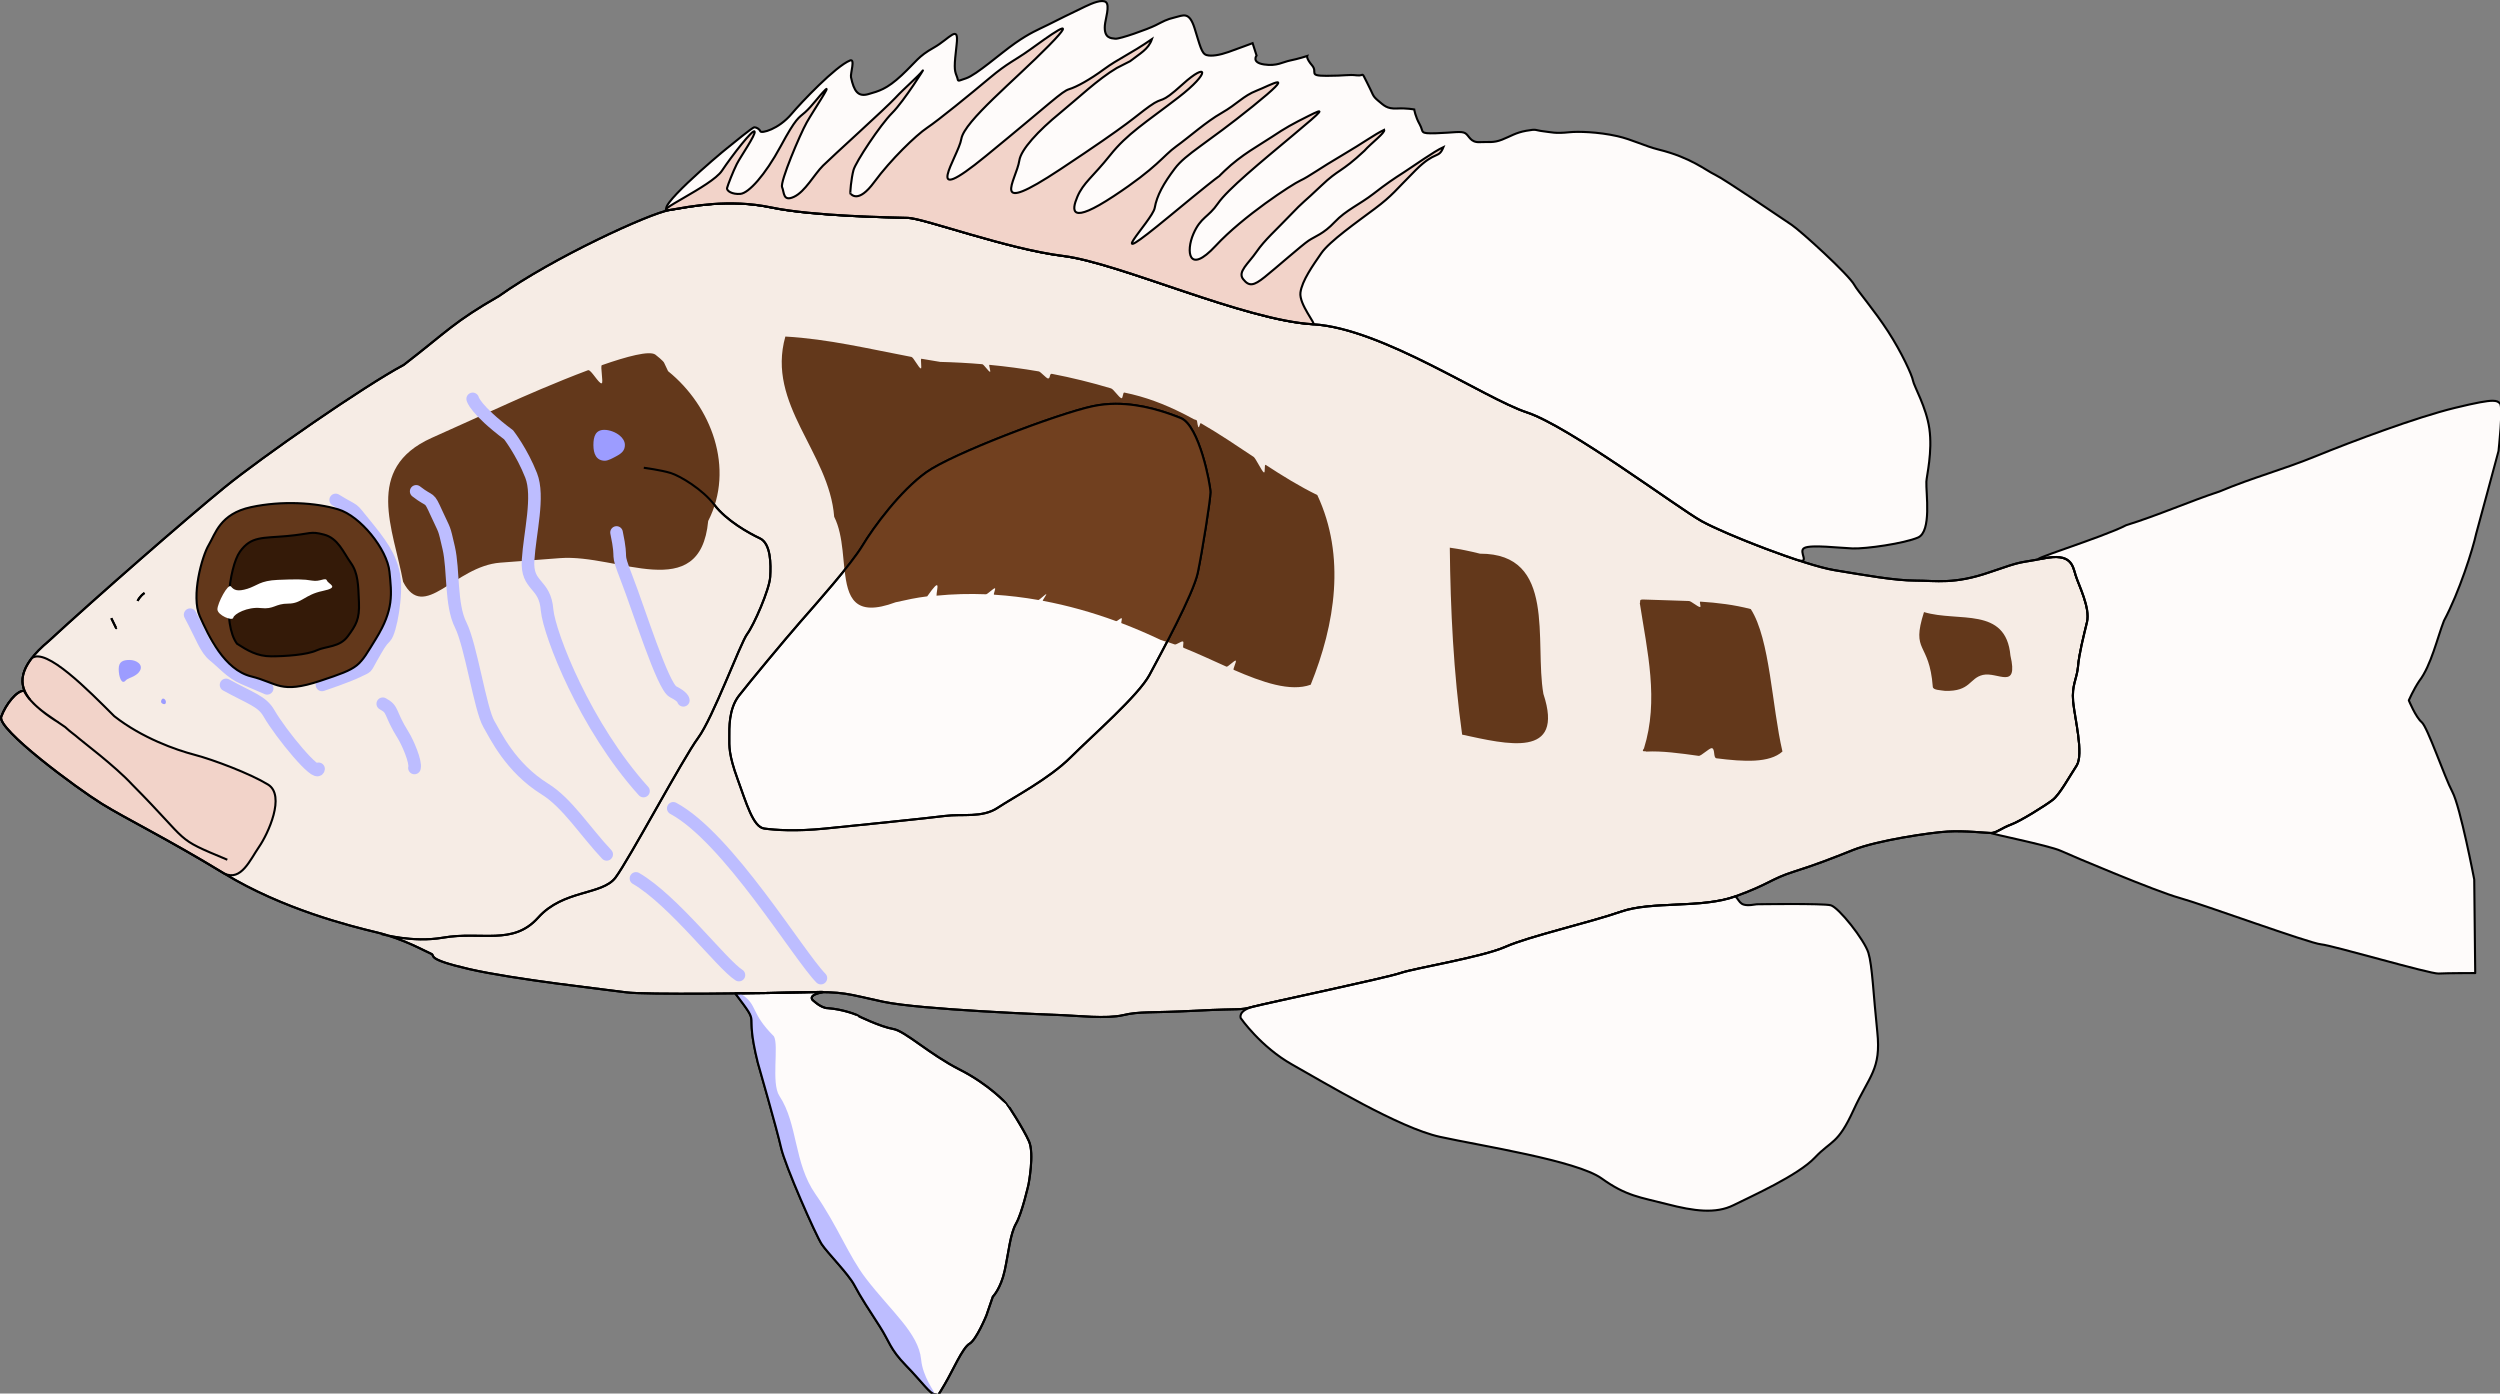 <?xml version="1.0" encoding="UTF-8"?>
<!-- Created by grConvert v0.1-0 -->
<svg xmlns="http://www.w3.org/2000/svg" xmlns:xlink="http://www.w3.org/1999/xlink" width="357pt" height="199pt" viewBox="0 0 357 199" version="1.1">
<rect x="0" y="0" width="357" height="199" fill="#808080" stroke="none"/>
<g id="surface81">
<path style="fill-rule:nonzero;fill:rgb(96.471%,92.549%,89.804%);fill-opacity:1;stroke-width:0.24;stroke-linecap:butt;stroke-linejoin:miter;stroke:rgb(0%,0%,0%);stroke-opacity:1;stroke-miterlimit:4;" d="M 73.547 53.438 C 73.547 53.438 75.5 53.694 76.603 54.031 C 77.709 54.372 80.256 55.897 81.616 57.678 C 82.975 59.459 85.525 60.9 86.8 61.494 C 88.075 62.088 88.075 64.463 87.988 65.903 C 87.903 67.347 86.119 71.416 85.356 72.434 C 84.591 73.453 81.447 82.019 79.747 84.306 C 78.05 86.597 71.847 98.216 70.319 100.25 C 68.788 102.285 64.372 101.606 61.481 104.828 C 58.594 108.053 55.025 106.356 50.606 107.119 C 47.106 107.725 43.556 106.694 43.556 106.694 M 3.437 79.931 C 2.087 78.291 1.981 76.228 5.578 73.228 C 10.903 68.309 21.325 59.206 25.628 55.7 C 29.934 52.194 41.487 44.166 46.134 41.678 C 51.116 37.834 51.797 36.816 57.009 33.819 C 63.125 29.469 74.169 24.378 76.547 23.981 C 78.928 23.588 83.231 22.684 88.103 23.7 C 92.972 24.719 101.922 24.831 103.734 24.888 C 105.547 24.944 115.063 28.45 121.463 29.241 C 127.863 30.031 142.135 36.591 150.01 37.044 C 157.881 37.497 169.603 45.522 174.419 47.106 C 179.235 48.691 191.75 58.075 194.413 59.544 C 197.075 61.016 206.138 64.578 209.594 65.141 C 213.047 65.706 216.444 66.328 218.825 66.328 C 221.203 66.328 223.241 66.781 227.319 65.366 C 231.397 63.953 230.378 64.406 233.494 63.784 C 236.61 63.163 236.778 64.578 237.119 65.706 C 237.46 66.838 238.819 69.438 238.419 71.078 C 238.025 72.719 237.516 74.697 237.4 76.109 C 237.288 77.522 236.666 78.256 236.835 80.122 C 237.007 81.988 238.082 86.172 237.232 87.475 C 236.382 88.772 235.307 90.753 234.513 91.375 C 233.719 91.997 230.832 93.806 229.753 94.2 C 228.678 94.597 228.057 95.163 227.491 95.163 C 226.925 95.163 224.488 94.878 222.507 94.994 C 220.522 95.106 214.463 96.01 211.744 97.085 C 209.025 98.16 207.61 98.725 204.947 99.572 C 202.285 100.419 202.172 100.985 198.263 102.4 C 194.356 103.813 188.75 102.91 185.181 104.15 C 181.613 105.394 174.647 106.978 171.985 108.166 C 169.322 109.353 161.619 110.597 159.978 111.163 C 158.335 111.728 144.91 114.553 143.156 115.006 C 141.397 115.46 142.135 115.175 136.697 115.46 C 131.263 115.741 130.241 115.516 128.316 115.969 C 126.391 116.419 122.991 116.025 121.347 115.969 C 119.706 115.91 105.15 115.344 100.903 114.441 C 96.653 113.535 96.541 113.253 91.841 113.366 C 87.141 113.478 73.603 113.65 71.563 113.366 C 69.525 113.085 58.763 111.897 53.609 110.71 C 48.453 109.522 49.812 109.185 49.247 108.956 C 48.681 108.731 46.134 107.26 43.075 106.525 C 40.016 105.791 32.312 103.869 25.628 99.797 C 18.947 95.728 14.472 93.578 11.641 91.825 C 8.809 90.075 -0.369 83.291 0.144 81.878 C 0.653 80.463 1.941 78.866 2.734 78.922 M 16.509 67.741 C 15.944 68.138 15.719 68.647 15.719 68.647 M 12.716 70.625 C 13.112 71.416 13.281 71.813 13.281 71.756 " transform="matrix(1.25,0,0,1.25,0,0)"/>
<path style=" stroke:none;fill-rule:evenodd;fill:rgb(38.824%,21.961%,10.588%);fill-opacity:1;" d="M 112.148 48.059 C 109.41 57.766 118.414 64.586 119.121 73.793 C 121.973 79.453 118.105 89.645 127.898 86.008 C 129.48 85.648 130.812 85.352 132.406 85.16 C 134.5 82.164 133.742 84.125 133.734 85.062 C 136.086 84.832 138.449 84.77 140.801 84.863 C 141 84.871 141.867 83.996 142.062 84.004 C 142.254 84.016 141.773 84.914 141.965 84.926 C 144.082 85.055 146.191 85.312 148.285 85.68 C 148.398 85.703 149.293 84.824 149.406 84.844 C 149.5 84.863 148.816 85.777 148.91 85.793 C 152.465 86.461 155.965 87.445 159.371 88.695 C 159.52 88.75 160.02 88.23 160.164 88.285 C 160.277 88.328 160.039 88.945 160.152 88.988 C 162.055 89.711 163.926 90.516 165.762 91.391 C 166.406 91.566 167.07 91.781 167.754 92.027 C 167.977 92.105 168.699 91.52 168.922 91.605 C 169.121 91.68 168.816 92.43 169.016 92.508 C 170.996 93.297 173.078 94.281 175.148 95.203 C 175.312 95.277 176.293 94.266 176.457 94.336 C 176.637 94.418 176 95.578 176.18 95.656 C 180.297 97.445 184.273 98.824 187.168 97.777 C 190.656 89.152 192.203 79.422 188.113 70.695 C 185.566 69.449 183.148 67.953 180.762 66.395 C 180.469 66.203 180.75 67.645 180.457 67.449 C 180.172 67.262 179.309 65.438 179.023 65.246 C 176.531 63.59 174.055 61.914 171.48 60.43 C 171.297 60.324 171.203 61.988 170.934 60.117 C 170.906 59.941 170.621 59.941 170.461 59.855 C 170.102 59.66 169.742 59.465 169.379 59.277 C 169.305 59.238 169.23 59.199 169.156 59.164 C 169.066 59.117 168.98 59.074 168.895 59.031 C 166.281 57.715 163.543 56.66 160.574 56.062 C 160.301 55.973 160.398 56.945 160.121 56.859 C 159.762 56.742 159.02 55.57 158.656 55.461 C 155.871 54.625 153.051 53.934 150.207 53.383 C 149.832 53.309 150.016 54.113 149.637 54.043 C 149.395 54 148.59 53.082 148.348 53.039 C 146.008 52.637 143.656 52.324 141.293 52.098 C 141.156 52.086 141.516 53.109 141.375 53.098 C 141.176 53.078 140.477 52.023 140.273 52.008 C 138.277 51.836 136.273 51.73 134.266 51.68 C 133.367 51.543 132.477 51.391 131.582 51.23 C 131.395 51.199 131.68 52.652 131.492 52.617 C 131.203 52.566 130.445 51.023 130.156 50.969 C 124.18 49.836 118.242 48.398 112.148 48.059 Z M 61.633 62.535 C 51.891 66.922 56.195 75.57 57.562 83.078 C 60.555 88.938 64.898 80.844 71.441 80.348 L 80 79.699 C 88.203 79.078 99.988 86.438 101.129 74.398 C 104.965 66.887 101.59 57.992 95.402 53.004 L 94.848 51.832 C 94.789 51.586 93.664 50.688 93.57 50.629 C 92.707 50.055 89.57 50.879 85.945 52.148 C 85.695 52.238 86.188 54.641 85.93 54.734 C 85.535 54.879 84.383 52.711 83.977 52.863 C 79.336 54.602 74.438 56.766 72.719 57.543 Z M 207.031 78.207 C 207.125 87.105 207.57 96.102 208.793 104.906 C 215.18 106.281 223.473 108.391 220.398 99.09 C 219.09 91.609 222.34 79.043 211.348 79.066 C 209.926 78.707 208.484 78.406 207.031 78.207 Z M 234.164 86.129 C 235.23 93.023 236.914 99.988 234.758 106.875 C 234.289 107.484 234.988 107.191 235.09 107.328 C 237.27 107.207 239.91 107.566 242.57 107.938 C 242.926 107.988 244.098 106.789 244.453 106.84 C 244.945 106.906 244.625 108.223 245.109 108.285 C 249.039 108.785 252.68 108.984 254.535 107.316 C 253.02 100.867 252.77 91.273 250.012 86.977 C 247.648 86.359 245.246 86.07 242.824 85.914 C 242.594 85.898 242.984 86.695 242.754 86.684 C 242.441 86.668 241.504 85.84 241.191 85.824 C 238.996 85.727 236.793 85.703 234.605 85.609 C 233.992 85.605 234.309 85.953 234.164 86.129 Z M 274.746 87.406 C 272.859 93.328 275.5 91.484 276.004 98.082 C 276.039 98.555 277.082 98.551 277.758 98.656 C 281.41 98.762 281.195 96.84 283.156 96.379 C 285.25 95.891 288.254 98.633 287.09 93.617 C 286.453 86.555 279.648 88.891 274.746 87.406 Z M 274.746 87.406 "/>
<path style="fill:none;stroke-width:1.44;stroke-linecap:round;stroke-linejoin:miter;stroke:rgb(74.118%,74.118%,100%);stroke-opacity:1;stroke-miterlimit:4;" d="M 25.825 78.244 C 28.662 79.809 29.922 80.094 30.719 81.472 C 32.112 83.894 36.244 88.872 36.391 87.831 M 43.728 80.397 C 45 81.081 44.437 81.391 46.075 84.016 C 46.566 84.797 47.544 87.047 47.347 87.731 M 70.434 60.831 C 71.219 64.547 70.241 62.591 71.609 66.113 C 72.978 69.634 75.719 78.441 76.891 79.025 C 78.066 79.613 78.066 80.003 78.066 80.003 M 93.778 111.738 C 91.178 109.091 83.163 95.706 76.913 92.344 M 73.513 90.369 C 66.834 82.975 62.784 72.484 62.503 69.728 C 62.266 66.513 60.131 67.119 60.328 63.988 C 60.525 60.859 61.625 56.703 60.675 54.303 C 59.609 51.603 58.109 49.678 58.109 49.678 C 54.237 46.766 54 45.569 54 45.569 M 47.544 56.134 C 49.303 57.503 48.912 56.525 49.891 58.678 C 50.869 60.831 50.675 60.047 51.262 62.591 C 51.847 65.134 51.456 69.047 52.631 71.397 C 53.806 73.744 54.859 81.022 55.847 82.71 C 56.616 84.019 58.319 87.694 62.253 90.141 C 64.806 91.725 66.844 94.988 69.309 97.603 M 72.653 100.35 C 76.931 102.831 82.481 110.175 84.416 111.391 M 21.719 70.222 C 23.087 72.766 23.478 74.134 24.456 74.919 C 25.434 75.7 26.412 76.875 27.781 77.459 L 30.522 78.634 M 38.347 57.113 C 40.891 58.678 39.912 57.7 41.675 59.853 C 43.434 62.003 44.609 63.569 45 65.722 C 45.391 67.875 44.609 72.178 44.022 72.766 C 43.434 73.353 43.241 73.744 42.456 75.113 C 41.675 76.481 42.066 76.091 40.891 76.678 C 39.719 77.266 36.784 78.244 36.784 78.244 " transform="matrix(1.25,0,0,1.25,0,0)"/>
<path style="fill-rule:nonzero;fill:rgb(94.902%,82.745%,78.824%);fill-opacity:1;stroke-width:0.24;stroke-linecap:butt;stroke-linejoin:miter;stroke:rgb(0%,0%,0%);stroke-opacity:1;stroke-miterlimit:4;" d="M 6.684 82.525 C 5.75 81.997 3.475 80.425 2.734 78.922 C 1.941 78.866 0.653 80.463 0.144 81.878 C -0.369 83.291 8.809 90.075 11.641 91.825 C 14.472 93.578 18.947 95.728 25.628 99.797 C 27.556 100.703 28.575 98.216 29.594 96.744 C 30.612 95.275 32.653 90.866 30.612 89.622 C 28.575 88.378 24.384 86.794 22.231 86.228 C 20.078 85.663 16.228 84.306 13.056 81.819 C 10.112 78.878 5.241 73.906 3.619 75.2 C 2.1 77.178 2.406 78.678 3.437 79.931 C 4.428 81.131 6.084 82.106 7.45 83.063 C 8.044 83.628 8.425 83.841 9.091 84.422 C 9.244 84.585 13.122 87.494 15.094 89.622 C 21.956 96.538 19.737 95.616 25.969 98.216 " transform="matrix(1.25,0,0,1.25,0,0)"/>
<path style="fill-rule:nonzero;fill:rgb(38.824%,21.961%,10.588%);fill-opacity:1;stroke-width:0.24;stroke-linecap:butt;stroke-linejoin:miter;stroke:rgb(0%,0%,0%);stroke-opacity:1;stroke-miterlimit:4;" d="M 22.825 70.4 C 23.847 72.688 25.628 76.506 28.687 77.269 C 31.747 78.031 32 79.303 36.591 77.778 C 41.178 76.25 40.922 76.25 42.962 72.944 C 45 69.638 44.744 67.856 44.491 65.313 C 44.234 62.766 41.178 58.95 38.628 58.188 C 36.078 57.425 32.256 57.169 28.687 57.934 C 25.119 58.697 24.609 60.988 23.847 62.259 C 23.081 63.531 21.806 68.109 22.825 70.4 Z M 22.825 70.4 " transform="matrix(1.25,0,0,1.25,0,0)"/>
<path style="fill-rule:nonzero;fill:rgb(20.392%,10.196%,3.137%);fill-opacity:1;stroke-width:0.24;stroke-linecap:butt;stroke-linejoin:miter;stroke:rgb(0%,0%,0%);stroke-opacity:1;stroke-miterlimit:4;" d="M 32.766 61.241 C 29.962 61.494 28.687 61.241 27.412 63.022 C 26.141 64.803 25.403 71.303 27.075 73.538 C 28.262 74.3 29.369 74.978 30.981 74.978 C 32.597 74.978 35.059 74.809 36.166 74.3 C 37.269 73.791 38.797 73.963 39.731 72.688 C 40.666 71.416 41.091 70.738 41.006 68.788 C 40.922 66.838 40.922 65.481 40.072 64.294 C 39.222 63.106 38.628 61.494 37.012 61.072 C 35.4 60.647 35.569 60.988 32.766 61.241 Z M 32.766 61.241 " transform="matrix(1.25,0,0,1.25,0,0)"/>
<path style=" stroke:none;fill-rule:nonzero;fill:rgb(99.608%,98.431%,98.039%);fill-opacity:1;" d="M 159.312 57.664 C 158.254 57.668 157.168 57.77 156.074 58 C 151.086 59.059 136.004 64.785 132.289 67.434 C 128.57 70.086 124.746 75.277 123.156 77.93 C 121.562 80.578 116.57 86.195 114.34 88.742 C 112.109 91.285 107.012 97.434 105.527 99.34 C 104.039 101.25 104.145 104.004 104.145 105.277 C 104.145 106.551 104.039 107.715 105.312 111.215 C 106.586 114.711 107.543 118.105 109.137 118.316 C 110.73 118.527 113.598 118.742 117.844 118.316 C 122.094 117.891 132.5 116.832 134.941 116.516 C 137.387 116.195 140.254 116.832 142.48 115.348 C 144.711 113.863 149.809 111.215 152.891 108.141 C 155.969 105.066 162.555 99.34 164.148 96.375 C 165.738 93.406 170.414 84.82 171.051 81.746 C 171.688 78.672 172.855 71.355 172.855 70.297 C 172.855 69.234 171.262 60.758 168.605 59.695 C 166.531 58.867 163.098 57.652 159.312 57.664 Z M 159.312 57.664 "/>
<path style="fill-rule:nonzero;fill:rgb(99.608%,98.431%,98.039%);fill-opacity:1;stroke-width:0.24;stroke-linecap:butt;stroke-linejoin:miter;stroke:rgb(0%,0%,0%);stroke-opacity:1;stroke-miterlimit:4;" d="M 125.906 0.119 C 125.169 0.116 123.975 0.75 123.5 0.975 C 122.425 1.481 120.838 2.272 119.706 2.841 C 118.572 3.403 117.669 3.744 115.969 4.931 C 114.269 6.119 111.55 8.55 110.363 8.947 C 109.172 9.341 109.569 9.341 109.284 8.663 C 109.003 7.984 109.003 7.531 109.284 5.1 C 109.569 2.669 108.494 4.422 106.678 5.441 C 104.866 6.456 104.697 7.022 102.997 8.606 C 101.297 10.188 100.394 10.413 99.203 10.753 C 98.013 11.094 97.559 10.416 97.219 8.831 C 97.128 8.397 97.734 6.659 97.109 6.909 C 95.456 7.566 91.491 11.747 90.425 13.016 C 88.953 14.769 86.969 15.278 86.856 14.994 C 86.744 14.713 86.403 14.544 86.175 14.544 C 85.95 14.544 83.797 16.35 83.006 16.972 C 82.213 17.594 74.169 24.378 76.547 23.981 C 78.928 23.588 83.231 22.684 88.103 23.7 C 92.972 24.719 101.922 24.831 103.734 24.888 C 105.547 24.944 115.063 28.45 121.463 29.241 C 127.863 30.031 142.135 36.591 150.006 37.044 C 157.881 37.497 169.603 45.522 174.419 47.106 C 179.235 48.691 191.75 58.075 194.413 59.544 C 196.263 60.566 201.213 62.6 205.216 63.934 C 206.969 64.519 205.344 62.994 206.138 62.597 C 206.928 62.203 210.103 62.597 211.631 62.653 C 213.16 62.713 217.522 62.088 219.106 61.409 C 220.694 60.731 220.013 56.322 220.069 55.022 C 220.1 54.35 220.785 51.616 220.41 48.972 C 220.06 46.503 218.65 44.116 218.541 43.488 C 218.428 42.847 217.253 40.278 215.71 37.891 C 214.128 35.444 212.172 33.178 211.856 32.578 C 211.235 31.391 205.685 26.356 204.666 25.678 C 203.644 25 197.019 20.478 195.941 19.969 C 194.866 19.463 193.166 17.991 189.485 17.088 C 187.938 16.706 186.425 15.931 184.785 15.559 C 182.525 15.05 180.241 15.009 179.291 15.106 C 177.647 15.278 177.25 15.106 176.288 14.994 C 175.325 14.881 175.61 14.713 174.363 14.938 C 173.116 15.163 172.606 15.559 171.588 15.956 C 170.569 16.35 170.113 16.181 169.038 16.238 C 167.963 16.294 167.85 15.503 167.397 15.222 C 166.944 14.938 166.038 15.163 164.056 15.222 C 162.072 15.278 162.697 15.106 162.185 14.203 C 161.675 13.297 161.563 12.506 161.563 12.506 C 161.563 12.506 160.713 12.338 159.578 12.394 C 158.447 12.45 158.106 12.053 157.428 11.491 C 156.747 10.922 156.919 10.866 156.181 9.453 C 155.444 8.041 155.956 8.719 154.991 8.606 C 154.031 8.494 153.691 8.663 151.538 8.663 C 149.385 8.663 150.575 8.266 149.894 7.475 C 149.216 6.681 149.328 6.4 149.328 6.4 C 149.328 6.4 148.253 6.741 147.403 6.909 C 146.553 7.078 145.875 7.588 144.4 7.363 C 142.928 7.134 143.55 6.344 143.55 6.344 L 143.097 4.931 C 143.097 4.931 141.288 5.609 140.322 5.947 C 139.359 6.288 138.397 6.456 137.831 6.288 C 137.266 6.119 137.094 5.213 136.472 3.234 C 135.85 1.256 135.169 1.766 134.206 1.991 C 133.244 2.216 132.903 2.444 131.997 2.897 C 131.091 3.347 127.919 4.478 127.409 4.422 C 126.9 4.366 126.106 4.366 126.219 2.897 C 126.272 2.222 126.819 0.606 126.334 0.237 C 126.225 0.156 126.078 0.122 125.906 0.119 Z M 125.906 0.119 " transform="matrix(1.25,0,0,1.25,0,0)"/>
<path style="fill-rule:nonzero;fill:rgb(94.902%,82.745%,78.824%);fill-opacity:1;stroke-width:0.24;stroke-linecap:butt;stroke-linejoin:miter;stroke:rgb(0%,0%,0%);stroke-opacity:1;stroke-miterlimit:4;" d="M 148.563 33.425 C 148.735 32.069 150.01 30.288 150.944 28.931 C 151.878 27.572 155.022 25.369 157.06 23.841 C 159.097 22.316 159.438 21.722 161.731 19.431 C 164.025 17.144 164.341 18.2 164.9 16.803 C 163.794 17.313 161.563 18.922 160.372 19.688 C 159.185 20.45 158.419 20.959 156.891 22.147 C 155.36 23.334 153.747 24.013 152.472 25.369 C 151.197 26.725 150.263 26.978 149.497 27.488 C 148.735 27.997 145.76 30.625 144.485 31.644 C 143.213 32.663 142.7 32.747 142.022 31.897 C 141.344 31.05 142.616 30.119 143.55 28.759 C 144.485 27.403 145.76 26.3 147.375 24.606 C 148.988 22.909 148.903 23.163 150.944 21.213 C 152.981 19.263 153.15 19.772 155.869 17.228 C 156.65 16.341 158.256 15.169 158.135 14.828 C 157.013 15.363 155.785 16.294 153.322 17.738 C 150.856 19.178 149.497 20.197 148.563 20.619 C 147.628 21.044 142.022 24.691 138.878 28.081 C 135.734 31.475 135.481 28.675 136.331 26.725 C 137.178 24.775 138.028 24.859 139.135 23.247 C 140.238 21.638 144.06 18.5 147.713 15.447 C 151.369 12.394 151.369 12.309 149.497 13.241 C 147.628 14.175 146.866 14.597 145.335 15.616 C 143.806 16.634 141.853 17.65 139.897 19.516 C 137.944 21.381 142.022 17.738 133.613 24.691 C 125.2 31.644 131.656 25.2 131.913 23.756 C 132.166 22.316 132.931 20.959 134.206 19.263 C 135.481 17.566 137.775 16.463 143.125 12.138 C 148.478 7.813 145.081 9.766 143.55 10.359 C 142.022 10.953 141.344 11.884 139.56 12.903 C 137.775 13.919 135.906 15.616 134.375 16.719 C 132.847 17.822 132.253 19.094 127.241 22.4 C 122.228 25.706 122.397 24.097 123.075 22.484 C 123.756 20.875 124.859 20.197 126.816 17.738 C 128.769 15.278 130.894 14.003 134.631 11.122 C 138.369 8.238 137.944 7.05 135.141 9.594 C 132.338 12.138 133.1 10.866 131.316 12.138 C 129.534 13.413 129.447 13.834 121.122 19.347 C 112.797 24.859 116.109 20.619 116.45 18.328 C 116.634 17.091 118.591 14.953 121.122 12.888 C 123.097 11.272 125.459 9.016 127.578 7.769 C 127.766 7.659 128.909 7.103 129.094 6.997 C 130.238 6.103 131.203 5.634 131.597 4.469 C 129.131 6.163 127.75 6.713 126.134 7.9 C 124.522 9.088 122.991 9.934 122.141 10.188 C 121.291 10.444 120.188 11.631 112.625 17.822 C 105.066 24.013 109.484 17.906 109.822 15.872 C 110.163 13.834 115.941 9.172 119.847 5.184 C 123.756 1.2 119.422 4.422 117.638 5.694 C 115.856 6.966 115.175 7.134 113.05 8.916 C 110.928 10.697 107.191 13.75 105.916 14.597 C 104.641 15.447 101.753 18.244 99.881 20.788 C 98.013 23.334 97.25 22.147 97.166 22.147 C 97.078 22.147 97.25 20.366 97.503 19.431 C 97.759 18.5 100.563 14.259 101.922 12.903 C 103.281 11.547 105.831 7.475 105.406 8.069 C 104.981 8.663 103.366 10.019 102.263 11.206 C 101.156 12.394 95.041 17.906 94.022 18.922 C 93 19.941 91.981 21.891 90.706 22.484 C 89.434 23.078 89.603 21.975 89.347 21.381 C 89.094 20.788 91.388 15.363 92.153 14.003 C 92.916 12.647 95.041 9.509 94.275 10.272 C 93.509 11.038 92.747 12.138 91.981 12.819 C 91.216 13.497 90.963 13.413 89.178 16.719 C 87.394 20.025 85.525 22.063 84.591 22.147 C 83.656 22.231 82.975 21.806 83.063 21.469 C 83.147 21.128 83.741 19.603 84.166 18.753 C 84.591 17.906 86.375 15.363 86.203 15.022 C 86.034 14.684 83.656 17.738 82.466 19.516 C 81.278 21.297 74.169 24.378 76.547 23.981 C 78.928 23.588 83.231 22.684 88.103 23.7 C 92.972 24.719 101.922 24.831 103.734 24.888 C 105.547 24.944 115.063 28.45 121.463 29.241 C 127.863 30.031 142.135 36.591 150.01 37.044 C 150.406 37.066 148.394 34.781 148.563 33.425 Z M 148.563 33.425 " transform="matrix(1.25,0,0,1.25,0,0)"/>
<path style="fill-rule:nonzero;fill:rgb(99.608%,98.431%,98.039%);fill-opacity:1;stroke-width:0.24;stroke-linecap:round;stroke-linejoin:round;stroke:rgb(0%,0%,0%);stroke-opacity:1;stroke-miterlimit:4;" d="M 93.878 113.313 C 93.619 113.316 93.016 113.338 91.841 113.366 C 90.097 113.41 87.141 113.456 84.003 113.491 C 87.141 117.663 84.931 114.781 86.572 121.394 C 86.572 121.394 88.781 129.085 89.234 131.119 C 89.688 133.153 93.2 141.125 93.881 142.144 C 94.559 143.16 96.938 145.535 97.619 146.838 C 98.297 148.135 99.372 149.775 100.506 151.528 C 101.638 153.281 101.638 154.072 103.506 155.994 C 105.375 157.916 106.284 159.275 106.794 159.275 C 107.303 159.275 107.019 159.669 107.925 158.144 C 108.831 156.616 109.963 153.96 110.756 153.506 C 111.55 153.053 112.681 150.285 112.681 150.285 L 113.419 148.135 C 113.419 148.135 114.325 147.231 114.778 145.141 C 115.231 143.047 115.4 140.956 116.081 139.769 C 116.759 138.581 117.497 135.303 117.497 135.303 C 117.497 135.303 118.178 131.797 117.553 130.385 C 116.931 128.969 115.063 126.088 115.006 126.088 C 114.95 126.088 113.081 123.941 109.625 122.185 C 106.169 120.435 103.394 117.775 102.034 117.55 C 100.675 117.325 98.013 116.078 98.013 116.025 C 98.013 115.969 96.316 115.291 94.559 115.175 C 93.766 115.175 92.803 114.213 92.803 114.213 C 92.284 113.478 94.647 113.306 93.878 113.313 Z M 93.878 113.313 " transform="matrix(1.25,0,0,1.25,0,0)"/>
<path style=" stroke:none;fill-rule:nonzero;fill:rgb(74.118%,74.118%,100%);fill-opacity:1;" d="M 105.004 141.863 C 108.926 147.078 106.164 143.477 108.215 151.742 C 108.215 151.742 110.977 161.355 111.543 163.898 C 112.109 166.441 116.5 176.406 117.352 177.68 C 118.199 178.949 121.172 181.918 122.023 183.547 C 122.871 185.168 124.215 187.219 125.633 189.41 C 127.047 191.602 127.047 192.59 129.383 194.992 C 131.719 197.395 132.855 199.094 133.492 199.094 C 133.414 198.621 131.777 196.633 131.539 194.145 C 131.176 190.371 127.266 187.281 123.637 182.539 C 121.168 179.316 119.57 174.996 116.426 170.484 C 113.352 166.066 113.938 160.496 111.301 156.5 C 110.094 154.668 111.25 149.289 110.516 147.988 C 107.121 144.598 108.25 143.578 105.965 142.031 C 105.691 141.844 105.398 142.047 105.004 141.863 Z M 105.004 141.863 "/>
<path style="fill-rule:nonzero;fill:rgb(99.608%,98.431%,98.039%);fill-opacity:1;stroke-width:0.24;stroke-linecap:round;stroke-linejoin:round;stroke:rgb(0%,0%,0%);stroke-opacity:1;stroke-miterlimit:4;" d="M 198.263 102.4 C 194.356 103.813 188.75 102.91 185.181 104.15 C 181.613 105.394 174.647 106.978 171.985 108.166 C 169.322 109.353 161.619 110.597 159.978 111.163 C 158.335 111.728 144.91 114.553 143.156 115.006 C 141.397 115.46 141.738 116.306 141.738 116.306 C 141.738 116.306 144.003 119.585 147.628 121.622 C 151.253 123.656 159.863 128.86 164.506 129.875 C 169.153 130.894 180.138 132.591 182.972 134.625 C 185.803 136.66 187.391 136.772 190.447 137.563 C 193.506 138.356 196 138.694 198.038 137.678 C 200.078 136.66 205.4 134.285 207.325 132.25 C 209.253 130.216 209.931 130.778 211.744 126.822 C 213.556 122.863 214.916 122.185 214.463 117.891 C 214.01 113.594 213.897 110.313 213.444 108.844 C 212.991 107.375 210.044 103.644 209.138 103.416 C 208.235 103.191 200.7 103.303 200.7 103.303 C 198.719 103.644 198.888 103.078 198.263 102.4 Z M 198.263 102.4 " transform="matrix(1.25,0,0,1.25,0,0)"/>
<path style="fill-rule:nonzero;fill:rgb(99.608%,98.431%,98.039%);fill-opacity:1;stroke-width:0.24;stroke-linecap:round;stroke-linejoin:round;stroke:rgb(0%,0%,0%);stroke-opacity:1;stroke-miterlimit:4;" d="M 284.766 45.784 C 284.128 45.781 282.932 45.994 280.447 46.597 C 276.028 47.672 268.666 50.441 264.644 52.081 C 260.622 53.722 257.45 54.513 253.544 56.153 C 250.26 57.225 246.407 58.922 242.897 59.997 C 240.347 61.353 230.378 64.406 233.494 63.784 C 236.61 63.163 236.778 64.578 237.119 65.706 C 237.46 66.838 238.819 69.438 238.419 71.078 C 238.025 72.719 237.516 74.694 237.4 76.109 C 237.288 77.522 236.666 78.256 236.835 80.122 C 237.007 81.988 238.082 86.172 237.232 87.475 C 236.382 88.772 235.307 90.753 234.513 91.375 C 233.719 91.994 230.832 93.806 229.753 94.2 C 228.678 94.597 228.057 95.163 227.491 95.163 C 226.925 95.163 234.06 96.575 235.419 97.197 C 236.778 97.819 246.294 101.831 248.957 102.569 C 251.619 103.303 263.85 107.769 265.157 107.881 C 266.457 107.997 277.616 111.275 278.578 111.219 C 279.541 111.163 282.769 111.163 282.769 111.163 L 282.657 100.475 C 282.657 100.475 281.069 92.166 280.163 90.469 C 279.257 88.772 277.332 83.063 276.65 82.497 C 275.972 81.931 275.182 80.009 275.182 80.009 C 275.182 80.009 275.691 78.825 276.369 77.806 C 277.728 76.053 278.466 72.775 279.2 70.909 C 280.957 67.628 282.488 62.766 282.882 60.956 C 282.882 60.956 285.432 51.572 285.432 51.516 C 285.432 51.459 285.997 46.484 285.6 46.091 C 285.428 45.916 285.266 45.784 284.766 45.784 Z M 284.766 45.784 " transform="matrix(1.25,0,0,1.25,0,0)"/>
<path style=" stroke:none;fill-rule:nonzero;fill:rgb(100%,100%,100%);fill-opacity:1;" d="M 32.992 83.758 C 33.418 84.289 33.949 84.5 35.328 84.078 C 36.711 83.652 37.133 82.91 39.684 82.805 C 42.23 82.699 43.398 82.699 44.566 82.91 C 45.738 83.121 46.48 82.379 46.691 82.91 C 46.906 83.441 48.605 83.863 46.055 84.395 C 43.508 84.926 43.082 86.195 41.172 86.195 C 39.258 86.195 39.152 87.047 37.242 86.832 C 35.328 86.621 33.418 87.68 33.312 88.211 C 33.207 88.742 31.047 87.855 31.047 87.008 C 31.047 86.16 32.566 83.23 32.992 83.758 Z M 32.992 83.758 "/>
<path style="fill:none;stroke-width:0.24;stroke-linecap:butt;stroke-linejoin:miter;stroke:rgb(0%,0%,0%);stroke-opacity:1;stroke-miterlimit:4;" d="M 73.547 53.438 C 73.547 53.438 75.5 53.694 76.603 54.031 C 77.709 54.372 80.256 55.897 81.616 57.678 C 82.975 59.459 85.525 60.9 86.8 61.494 C 88.075 62.088 88.075 64.463 87.988 65.903 C 87.903 67.347 86.119 71.416 85.356 72.434 C 84.591 73.453 81.447 82.019 79.747 84.306 C 78.05 86.597 71.847 98.216 70.319 100.25 C 68.788 102.285 64.372 101.606 61.481 104.828 C 58.594 108.053 55.025 106.356 50.606 107.119 C 47.106 107.725 43.556 106.694 43.556 106.694 M 3.437 79.931 C 2.087 78.291 1.981 76.228 5.578 73.228 C 10.903 68.309 21.325 59.206 25.628 55.7 C 29.934 52.194 41.487 44.166 46.134 41.678 C 51.116 37.834 51.797 36.816 57.009 33.819 C 63.125 29.469 74.169 24.378 76.547 23.981 C 78.928 23.588 83.231 22.684 88.103 23.7 C 92.972 24.719 101.922 24.831 103.734 24.888 C 105.547 24.944 115.063 28.45 121.463 29.241 C 127.863 30.031 142.135 36.591 150.01 37.044 C 157.881 37.497 169.603 45.522 174.419 47.106 C 179.235 48.691 191.75 58.075 194.413 59.544 C 197.075 61.016 206.138 64.578 209.594 65.141 C 213.047 65.706 216.444 66.328 218.825 66.328 C 221.203 66.328 223.241 66.781 227.319 65.366 C 231.397 63.953 230.378 64.406 233.494 63.784 C 236.61 63.163 236.778 64.578 237.119 65.706 C 237.46 66.838 238.819 69.438 238.419 71.078 C 238.025 72.719 237.516 74.697 237.4 76.109 C 237.288 77.522 236.666 78.256 236.835 80.122 C 237.007 81.988 238.082 86.172 237.232 87.475 C 236.382 88.772 235.307 90.753 234.513 91.375 C 233.719 91.997 230.832 93.806 229.753 94.2 C 228.678 94.597 228.057 95.163 227.491 95.163 C 226.925 95.163 224.488 94.878 222.507 94.994 C 220.522 95.106 214.463 96.01 211.744 97.085 C 209.025 98.16 207.61 98.725 204.947 99.572 C 202.285 100.419 202.172 100.985 198.263 102.4 C 194.356 103.813 188.75 102.91 185.181 104.15 C 181.613 105.394 174.647 106.978 171.985 108.166 C 169.322 109.353 161.619 110.597 159.978 111.163 C 158.335 111.728 144.91 114.553 143.156 115.006 C 141.397 115.46 142.135 115.175 136.697 115.46 C 131.263 115.741 130.241 115.516 128.316 115.969 C 126.391 116.419 122.991 116.025 121.347 115.969 C 119.706 115.91 105.15 115.344 100.903 114.441 C 96.653 113.535 96.541 113.253 91.841 113.366 C 87.141 113.478 73.603 113.65 71.563 113.366 C 69.525 113.085 58.763 111.897 53.609 110.71 C 48.453 109.522 49.812 109.185 49.247 108.956 C 48.681 108.731 46.134 107.26 43.075 106.525 C 40.016 105.791 32.312 103.869 25.628 99.797 C 18.947 95.728 14.472 93.578 11.641 91.825 C 8.809 90.075 -0.369 83.291 0.144 81.878 C 0.653 80.463 1.941 78.866 2.734 78.922 M 16.509 67.741 C 15.944 68.138 15.719 68.647 15.719 68.647 M 12.716 70.625 C 13.112 71.416 13.281 71.813 13.281 71.756 " transform="matrix(1.25,0,0,1.25,0,0)"/>
<path style=" stroke:none;fill-rule:nonzero;fill:rgb(61.176%,61.176%,100%);fill-opacity:1;" d="M 89.234 63.547 C 89.234 64.309 88.797 64.727 88.039 65.133 C 87.566 65.387 86.859 65.793 86.383 65.793 C 85.141 65.793 84.738 64.789 84.738 63.547 C 84.738 62.305 85.055 61.383 86.293 61.383 C 87.016 61.383 87.891 61.695 88.5 62.199 C 88.938 62.562 89.234 63.023 89.234 63.547 Z M 23.691 100.207 C 23.691 100.398 23.645 100.555 23.453 100.555 C 23.262 100.555 23 100.398 23 100.207 C 23 100.016 23.113 99.754 23.305 99.754 C 23.492 99.754 23.691 100.016 23.691 100.207 Z M 19.973 95.797 C 19.758 96.168 19.426 96.379 19.102 96.562 C 18.805 96.727 18.152 96.934 17.965 97.156 C 17.352 97.887 16.949 96.59 16.949 95.539 C 16.949 94.488 17.551 94.242 18.504 94.242 C 19.461 94.242 20.5 94.891 19.973 95.797 Z M 19.973 95.797 "/>
<path style="fill:none;stroke-width:0.24;stroke-linecap:round;stroke-linejoin:round;stroke:rgb(0%,0%,0%);stroke-opacity:1;stroke-miterlimit:4;" d="M 127.45 46.131 C 126.603 46.134 125.734 46.216 124.859 46.4 C 120.869 47.247 108.803 51.828 105.831 53.947 C 102.856 56.069 99.797 60.222 98.525 62.344 C 97.25 64.463 93.256 68.956 91.472 70.994 C 89.688 73.028 85.609 77.947 84.422 79.472 C 83.231 81 83.316 83.203 83.316 84.222 C 83.316 85.241 83.231 86.172 84.25 88.972 C 85.269 91.769 86.034 94.485 87.309 94.653 C 88.584 94.822 90.878 94.994 94.275 94.653 C 97.675 94.313 106 93.466 107.953 93.213 C 109.909 92.956 112.203 93.466 113.984 92.278 C 115.769 91.091 119.847 88.972 122.313 86.513 C 124.775 84.053 130.044 79.472 131.319 77.1 C 132.591 74.725 136.331 67.856 136.841 65.397 C 137.35 62.938 138.284 57.084 138.284 56.238 C 138.284 55.388 137.009 48.606 134.884 47.756 C 133.225 47.094 130.478 46.122 127.45 46.131 Z M 127.45 46.131 " transform="matrix(1.25,0,0,1.25,0,0)"/>
<path style=" stroke:none;fill-rule:evenodd;fill:rgb(44.314%,25.098%,12.157%);fill-opacity:1;" d="M 159.312 57.664 C 158.254 57.668 157.168 57.77 156.078 58 C 151.086 59.059 136.004 64.785 132.289 67.434 C 128.57 70.082 124.746 75.281 123.156 77.93 C 122.621 78.812 121.664 80.062 120.605 81.383 C 121.039 85.289 121.922 88.227 127.898 86.004 C 129.48 85.648 130.812 85.355 132.406 85.16 C 134.5 82.168 133.742 84.125 133.734 85.062 C 136.086 84.828 138.449 84.77 140.801 84.863 C 141 84.875 141.863 83.996 142.062 84.004 C 142.254 84.016 141.777 84.91 141.969 84.922 C 144.086 85.055 146.191 85.312 148.285 85.68 C 148.398 85.703 149.293 84.824 149.406 84.844 C 149.5 84.863 148.816 85.777 148.91 85.793 C 152.465 86.461 155.965 87.445 159.375 88.695 C 159.52 88.75 160.02 88.23 160.168 88.285 C 160.281 88.328 160.039 88.945 160.152 88.988 C 162.055 89.711 163.926 90.516 165.762 91.391 C 166.043 91.469 166.34 91.578 166.633 91.668 C 168.508 88.059 170.633 83.754 171.051 81.742 C 171.688 78.672 172.855 71.355 172.855 70.297 C 172.855 69.238 171.262 60.754 168.609 59.695 C 166.535 58.867 163.098 57.652 159.312 57.664 Z M 159.312 57.664 "/>
<path style="fill:none;stroke-width:0.24;stroke-linecap:round;stroke-linejoin:round;stroke:rgb(0%,0%,0%);stroke-opacity:1;stroke-miterlimit:4;" d="M 127.45 46.131 C 126.603 46.134 125.734 46.216 124.859 46.4 C 120.869 47.247 108.803 51.828 105.831 53.947 C 102.856 56.069 99.797 60.222 98.525 62.344 C 97.25 64.463 93.256 68.956 91.472 70.994 C 89.688 73.028 85.609 77.947 84.422 79.472 C 83.231 81 83.316 83.203 83.316 84.222 C 83.316 85.241 83.231 86.172 84.25 88.972 C 85.269 91.769 86.034 94.485 87.309 94.653 C 88.584 94.822 90.878 94.994 94.275 94.653 C 97.675 94.313 106 93.466 107.953 93.213 C 109.909 92.956 112.203 93.466 113.984 92.278 C 115.769 91.091 119.847 88.972 122.313 86.513 C 124.775 84.053 130.044 79.472 131.319 77.1 C 132.591 74.725 136.331 67.856 136.841 65.397 C 137.35 62.938 138.284 57.084 138.284 56.238 C 138.284 55.388 137.009 48.606 134.884 47.756 C 133.225 47.094 130.478 46.122 127.45 46.131 Z M 127.45 46.131 " transform="matrix(1.25,0,0,1.25,0,0)"/>
<path style="fill:none;stroke-width:0.24;stroke-linecap:round;stroke-linejoin:round;stroke:rgb(0%,0%,0%);stroke-opacity:1;stroke-miterlimit:4;" d="M 93.878 113.313 C 93.619 113.316 93.016 113.338 91.841 113.366 C 90.097 113.41 87.141 113.456 84.003 113.491 C 87.141 117.663 84.931 114.781 86.572 121.394 C 86.572 121.394 88.781 129.085 89.234 131.119 C 89.688 133.153 93.2 141.125 93.881 142.144 C 94.559 143.16 96.938 145.535 97.619 146.838 C 98.297 148.135 99.372 149.775 100.506 151.528 C 101.638 153.281 101.638 154.072 103.506 155.994 C 105.375 157.916 106.284 159.275 106.794 159.275 C 107.303 159.275 107.019 159.669 107.925 158.144 C 108.831 156.616 109.963 153.96 110.756 153.506 C 111.55 153.053 112.681 150.285 112.681 150.285 L 113.419 148.135 C 113.419 148.135 114.325 147.231 114.778 145.141 C 115.231 143.047 115.4 140.956 116.081 139.769 C 116.759 138.581 117.497 135.303 117.497 135.303 C 117.497 135.303 118.178 131.797 117.553 130.385 C 116.931 128.969 115.063 126.088 115.006 126.088 C 114.95 126.088 113.081 123.941 109.625 122.185 C 106.169 120.435 103.394 117.775 102.034 117.55 C 100.675 117.325 98.013 116.078 98.013 116.025 C 98.013 115.969 96.316 115.291 94.559 115.175 C 93.766 115.175 92.803 114.213 92.803 114.213 C 92.284 113.478 94.647 113.306 93.878 113.313 Z M 93.878 113.313 " transform="matrix(1.25,0,0,1.25,0,0)"/>
</g>
</svg>
